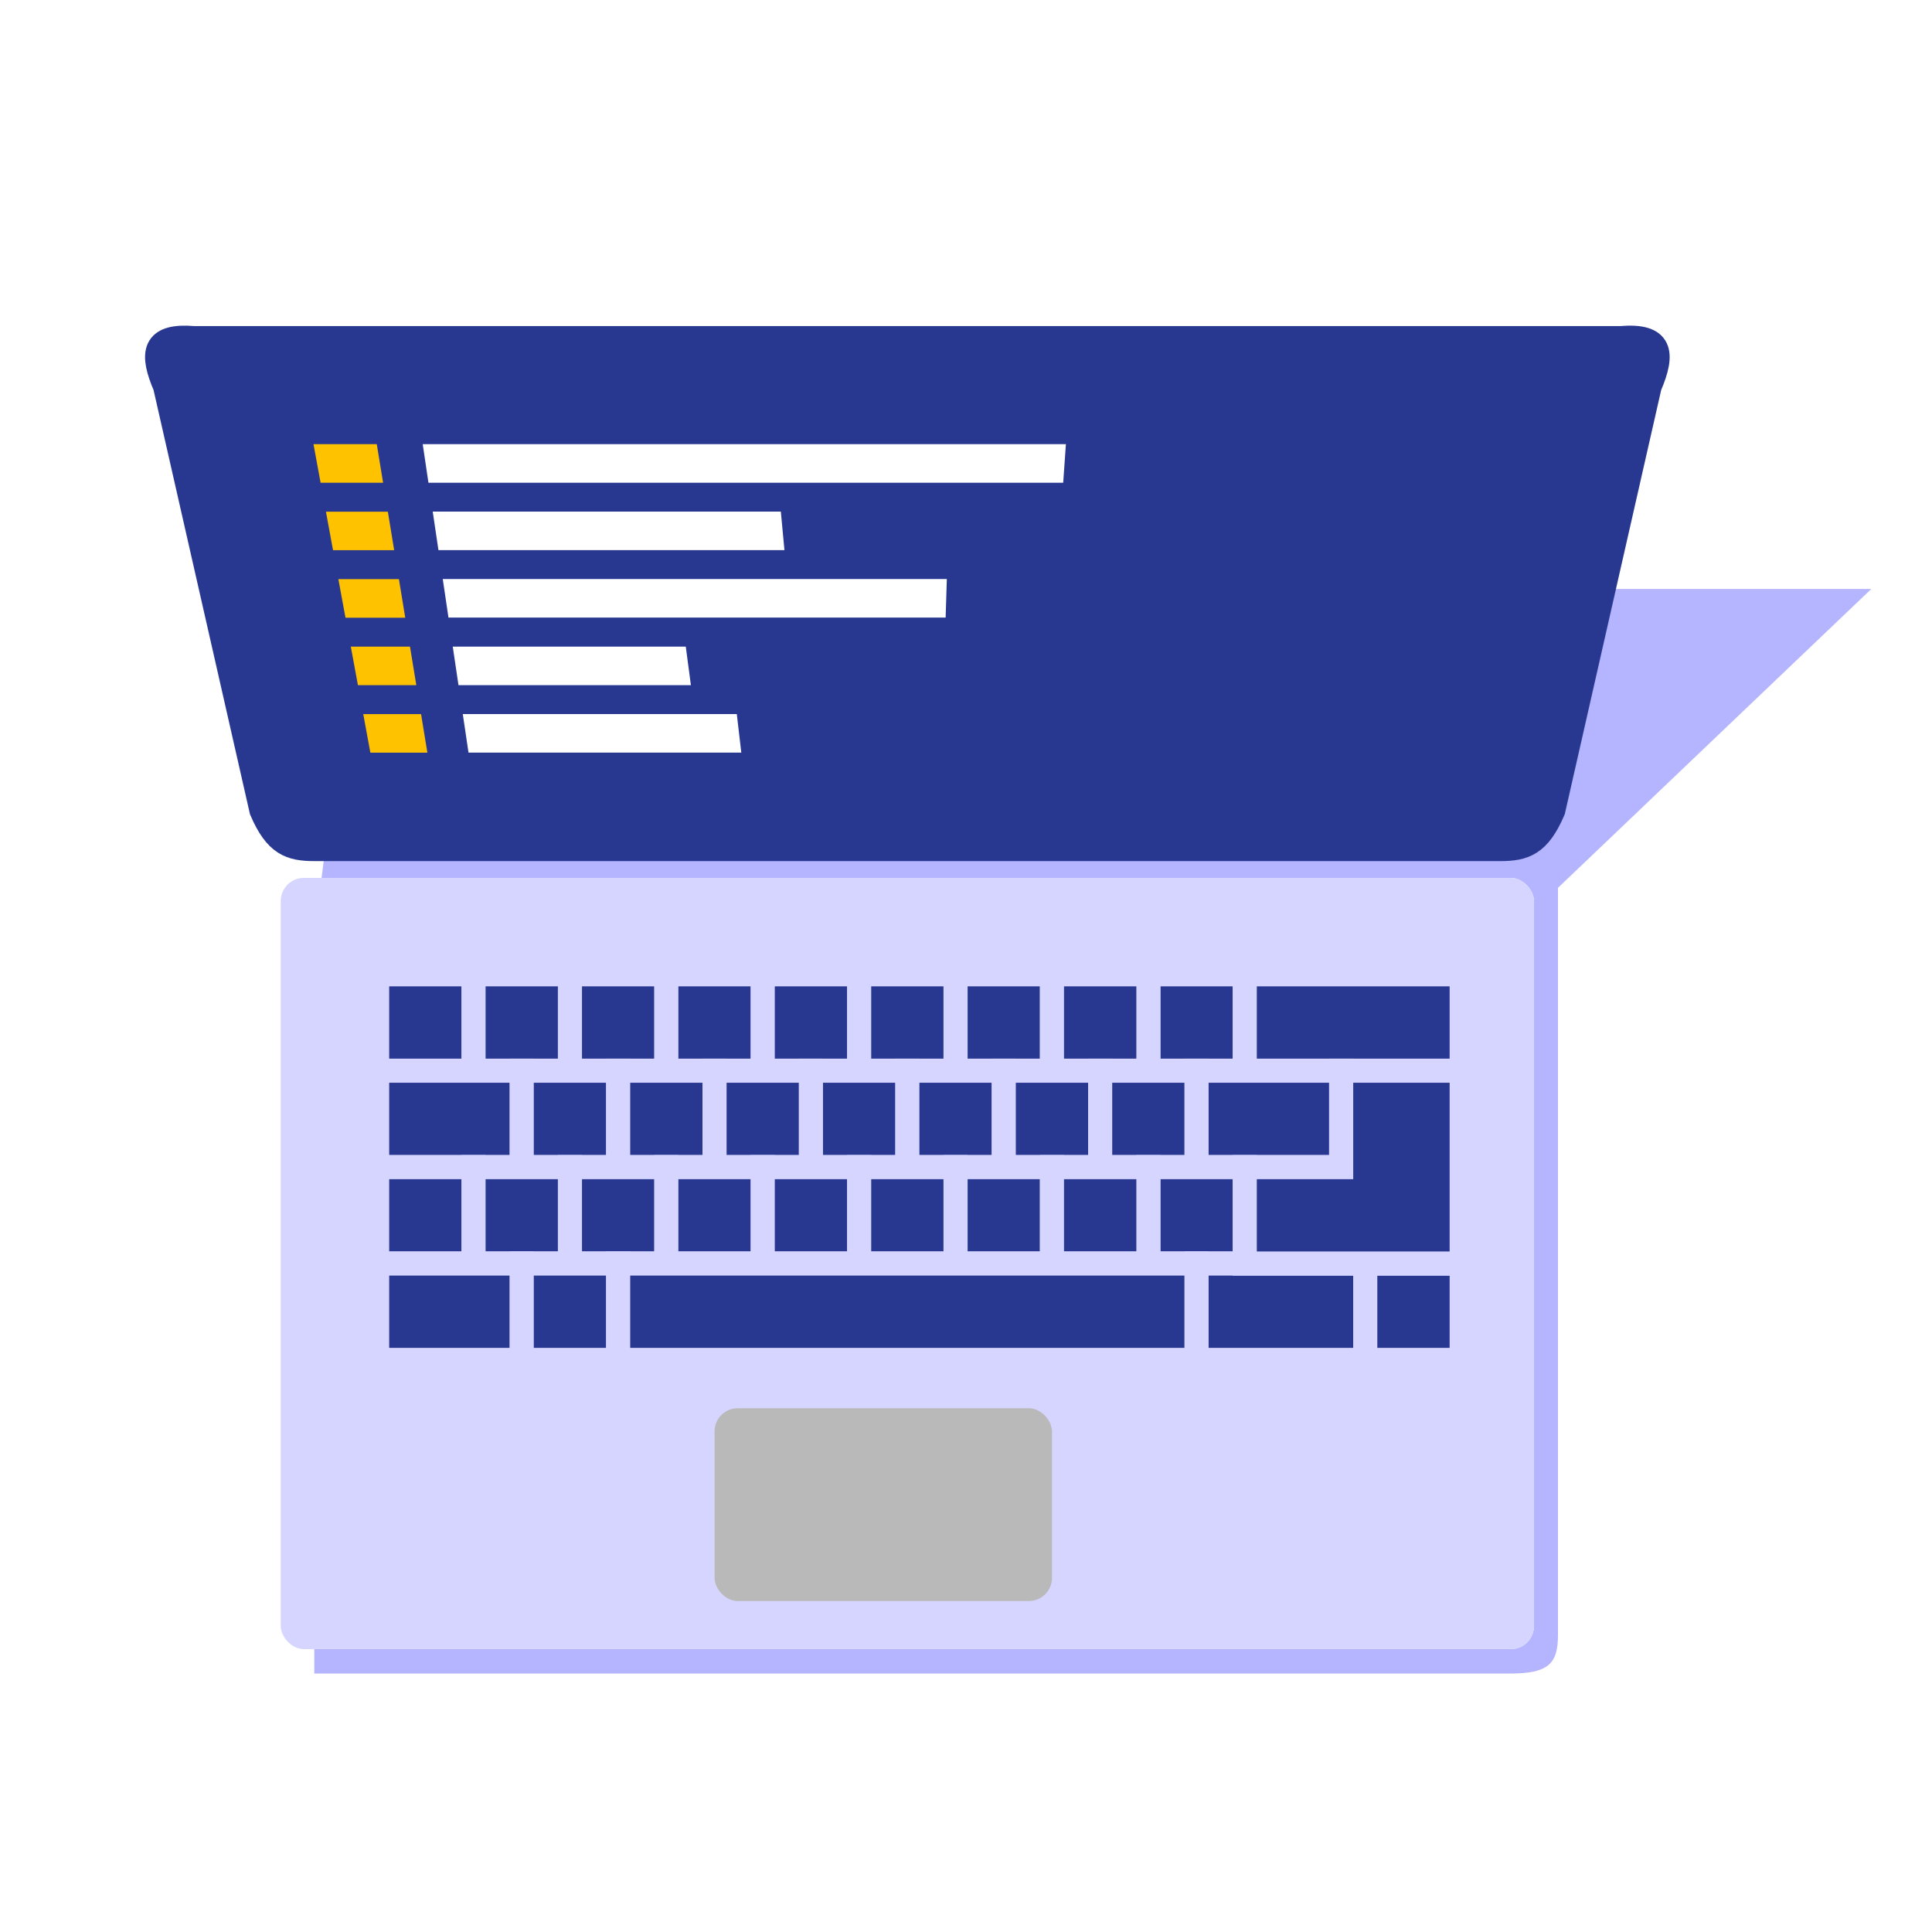 <?xml version="1.0" encoding="UTF-8"?>
<svg width="100" height="100" version="1.1" viewBox="0 0 100 100" xmlns="http://www.w3.org/2000/svg">
 <defs>
  <filter id="filter1048" x="-.01" y="-.015" width="1.02" height="1.03" color-interpolation-filters="sRGB">
   <feGaussianBlur stdDeviation="0.351"/>
  </filter>
 </defs>
 <g transform="translate(0 -270.54)">
  <g transform="translate(4)">
   <g>
    <path transform="matrix(.943 0 0 .943 329.88 155.68)" d="m-336.81 173.18v40.481l65.617-2e-5c2.117 0 2.646-0.529 2.646-2.117l1e-5 -41.01 17.198-16.404h-83.079z" fill="#b4b4ff" filter="url(#filter1048)"/>
    <rect x="10.531" y="315.98" width="64.867" height="39.918" rx="1.198" ry="1.198" fill="#fff"/>
    <rect x="10.531" y="315.98" width="64.867" height="39.918" rx="1.198" ry="1.198" fill="#d5d5ff"/>
   </g>
   <g fill="#283891" stroke-width="1.247">
    <g stroke="#d5d5ff" stroke-linecap="round">
     <rect transform="scale(-1)" x="-20.511" y="-325.96" width="4.99" height="4.99"/>
     <rect transform="scale(-1)" x="-25.501" y="-325.96" width="4.99" height="4.99"/>
     <rect transform="scale(-1)" x="-30.491" y="-325.96" width="4.99" height="4.99"/>
     <rect transform="scale(-1)" x="-35.48" y="-325.96" width="4.99" height="4.99"/>
     <rect transform="scale(-1)" x="-40.47" y="-325.96" width="4.99" height="4.99"/>
     <rect transform="scale(-1)" x="-45.46" y="-325.96" width="4.99" height="4.99"/>
     <rect transform="scale(-1)" x="-50.45" y="-325.96" width="4.99" height="4.99"/>
     <rect transform="scale(-1)" x="-60.429" y="-325.96" width="4.99" height="4.99"/>
     <rect transform="scale(-1)" x="-71.656" y="-325.96" width="11.227" height="4.99"/>
     <rect transform="scale(-1)" x="-55.44" y="-325.96" width="4.99" height="4.99"/>
     <rect transform="scale(-1)" x="-23.006" y="-330.95" width="7.485" height="4.99"/>
     <rect transform="scale(-1)" x="-27.996" y="-330.95" width="4.99" height="4.99"/>
     <rect transform="scale(-1)" x="-32.986" y="-330.95" width="4.99" height="4.99"/>
     <rect transform="scale(-1)" x="-37.975" y="-330.95" width="4.99" height="4.99"/>
     <rect transform="scale(-1)" x="-42.965" y="-330.95" width="4.99" height="4.99"/>
     <rect transform="scale(-1)" x="-47.955" y="-330.95" width="4.99" height="4.99"/>
     <rect transform="scale(-1)" x="-52.945" y="-330.95" width="4.99" height="4.99"/>
     <rect transform="scale(-1)" x="-57.935" y="-330.95" width="4.99" height="4.99"/>
     <rect transform="scale(-1)" x="-65.419" y="-330.95" width="7.485" height="4.99"/>
     <rect transform="scale(-1)" x="-20.511" y="-335.94" width="4.99" height="4.99"/>
     <rect transform="scale(-1)" x="-25.501" y="-335.94" width="4.99" height="4.99"/>
     <rect transform="scale(-1)" x="-30.491" y="-335.94" width="4.99" height="4.99"/>
     <rect transform="scale(-1)" x="-35.48" y="-335.94" width="4.99" height="4.99"/>
     <rect transform="scale(-1)" x="-40.47" y="-335.94" width="4.99" height="4.99"/>
     <rect transform="scale(-1)" x="-45.46" y="-335.94" width="4.99" height="4.99"/>
     <rect transform="scale(-1)" x="-50.45" y="-335.94" width="4.99" height="4.99"/>
     <rect transform="scale(-1)" x="-60.429" y="-335.94" width="4.99" height="4.99"/>
     <rect transform="scale(-1)" x="-55.44" y="-335.94" width="4.99" height="4.99"/>
     <rect transform="scale(-1)" x="-23.006" y="-340.93" width="7.485" height="4.99"/>
     <rect transform="scale(-1)" x="-27.996" y="-340.93" width="4.99" height="4.99"/>
     <rect transform="scale(-1)" x="-57.935" y="-340.93" width="29.939" height="4.99"/>
     <rect transform="scale(-1)" x="-66.667" y="-340.93" width="8.732" height="4.99"/>
     <rect transform="scale(-1)" x="-71.656" y="-340.93" width="4.99" height="4.99"/>
    </g>
    <path d="m5.67 288.02c-1.744-0.04-1.828 0.879-1.126 2.516l4.99 21.955c0.748 1.746 1.497 1.996 2.744 1.996h61.374c1.248 0 1.996-0.249 2.744-1.996l4.99-21.955c0.748-1.746 0.603-2.675-1.497-2.495h-73.849c-0.131-0.011-0.255-0.018-0.371-0.021z" stroke="#283891"/>
    <path d="m71.656 335.94h-11.227v-4.99h4.99v-4.99h6.237z" stroke="#d5d5ff" stroke-linecap="round"/>
   </g>
   <rect x="32.986" y="343.43" width="17.464" height="9.98" rx="1.198" ry="1.198" fill="#b9b9b9"/>
   <g shape-rendering="auto">
    <g fill="none">
     <path d="m14.313 293.53h-2.087l0.368 1.996h2.061" color="#000000" color-rendering="auto" dominant-baseline="auto" image-rendering="auto" solid-color="#000000" style="font-feature-settings:normal;font-variant-alternates:normal;font-variant-caps:normal;font-variant-ligatures:normal;font-variant-numeric:normal;font-variant-position:normal;isolation:auto;mix-blend-mode:normal;shape-padding:0;text-decoration-color:#000000;text-decoration-line:none;text-decoration-style:solid;text-indent:0;text-orientation:mixed;text-transform:none;white-space:normal"/>
     <path d="m41.659 293.53h-27.346" color="#000000" color-rendering="auto" dominant-baseline="auto" image-rendering="auto" solid-color="#000000" style="font-feature-settings:normal;font-variant-alternates:normal;font-variant-caps:normal;font-variant-ligatures:normal;font-variant-numeric:normal;font-variant-position:normal;isolation:auto;mix-blend-mode:normal;shape-padding:0;text-decoration-color:#000000;text-decoration-line:none;text-decoration-style:solid;text-indent:0;text-orientation:mixed;text-transform:none;white-space:normal"/>
     <path d="m41.644 295.53h9.987l0.015-1.996h-9.987" color="#000000" color-rendering="auto" dominant-baseline="auto" image-rendering="auto" solid-color="#000000" style="font-feature-settings:normal;font-variant-alternates:normal;font-variant-caps:normal;font-variant-ligatures:normal;font-variant-numeric:normal;font-variant-position:normal;isolation:auto;mix-blend-mode:normal;shape-padding:0;text-decoration-color:#000000;text-decoration-line:none;text-decoration-style:solid;text-indent:0;text-orientation:mixed;text-transform:none;white-space:normal"/>
     <path d="m14.656 295.53h26.988" color="#000000" color-rendering="auto" dominant-baseline="auto" image-rendering="auto" solid-color="#000000" style="font-feature-settings:normal;font-variant-alternates:normal;font-variant-caps:normal;font-variant-ligatures:normal;font-variant-numeric:normal;font-variant-position:normal;isolation:auto;mix-blend-mode:normal;shape-padding:0;text-decoration-color:#000000;text-decoration-line:none;text-decoration-style:solid;text-indent:0;text-orientation:mixed;text-transform:none;white-space:normal"/>
     <path d="m14.913 297.02h-2.043l0.368 1.994h2.018" color="#000000" color-rendering="auto" dominant-baseline="auto" image-rendering="auto" solid-color="#000000" style="font-feature-settings:normal;font-variant-alternates:normal;font-variant-caps:normal;font-variant-ligatures:normal;font-variant-numeric:normal;font-variant-position:normal;isolation:auto;mix-blend-mode:normal;shape-padding:0;text-decoration-color:#000000;text-decoration-line:none;text-decoration-style:solid;text-indent:0;text-orientation:mixed;text-transform:none;white-space:normal"/>
     <path d="m15.256 299.02h21.347l-0.187-1.994h-21.503" color="#000000" color-rendering="auto" dominant-baseline="auto" image-rendering="auto" solid-color="#000000" style="font-feature-settings:normal;font-variant-alternates:normal;font-variant-caps:normal;font-variant-ligatures:normal;font-variant-numeric:normal;font-variant-position:normal;isolation:auto;mix-blend-mode:normal;shape-padding:0;text-decoration-color:#000000;text-decoration-line:none;text-decoration-style:solid;text-indent:0;text-orientation:mixed;text-transform:none;white-space:normal"/>
    </g>
    <g fill="#fff">
     <path d="m17.88 293.53 0.296 1.996h32.855l0.14-1.996z" color="#000000" color-rendering="auto" dominant-baseline="auto" image-rendering="auto" solid-color="#000000" style="font-feature-settings:normal;font-variant-alternates:normal;font-variant-caps:normal;font-variant-ligatures:normal;font-variant-numeric:normal;font-variant-position:normal;isolation:auto;mix-blend-mode:normal;shape-padding:0;text-decoration-color:#000000;text-decoration-line:none;text-decoration-style:solid;text-indent:0;text-orientation:mixed;text-transform:none;white-space:normal"/>
     <path d="m18.398 297.02 0.296 1.994h17.909l-0.187-1.994z" color="#000000" color-rendering="auto" dominant-baseline="auto" image-rendering="auto" solid-color="#000000" style="font-feature-settings:normal;font-variant-alternates:normal;font-variant-caps:normal;font-variant-ligatures:normal;font-variant-numeric:normal;font-variant-position:normal;isolation:auto;mix-blend-mode:normal;shape-padding:0;text-decoration-color:#000000;text-decoration-line:none;text-decoration-style:solid;text-indent:0;text-orientation:mixed;text-transform:none;white-space:normal"/>
     <path d="m18.917 300.51 0.296 1.996h25.733l0.062-1.996z" color="#000000" color-rendering="auto" dominant-baseline="auto" image-rendering="auto" solid-color="#000000" style="font-feature-settings:normal;font-variant-alternates:normal;font-variant-caps:normal;font-variant-ligatures:normal;font-variant-numeric:normal;font-variant-position:normal;isolation:auto;mix-blend-mode:normal;shape-padding:0;text-decoration-color:#000000;text-decoration-line:none;text-decoration-style:solid;text-indent:0;text-orientation:mixed;text-transform:none;white-space:normal"/>
     <path d="m19.435 304.01 0.296 1.994h12.03l-0.265-1.994z" color="#000000" color-rendering="auto" dominant-baseline="auto" image-rendering="auto" solid-color="#000000" style="font-feature-settings:normal;font-variant-alternates:normal;font-variant-caps:normal;font-variant-ligatures:normal;font-variant-numeric:normal;font-variant-position:normal;isolation:auto;mix-blend-mode:normal;shape-padding:0;text-decoration-color:#000000;text-decoration-line:none;text-decoration-style:solid;text-indent:0;text-orientation:mixed;text-transform:none;white-space:normal"/>
     <path d="m19.954 307.5 0.296 1.996h14.12l-0.234-1.996z" color="#000000" color-rendering="auto" dominant-baseline="auto" image-rendering="auto" solid-color="#000000" style="font-feature-settings:normal;font-variant-alternates:normal;font-variant-caps:normal;font-variant-ligatures:normal;font-variant-numeric:normal;font-variant-position:normal;isolation:auto;mix-blend-mode:normal;shape-padding:0;text-decoration-color:#000000;text-decoration-line:none;text-decoration-style:solid;text-indent:0;text-orientation:mixed;text-transform:none;white-space:normal"/>
    </g>
    <g fill="none">
     <path d="m15.513 300.51h-1.999l0.368 1.996h1.974" color="#000000" color-rendering="auto" dominant-baseline="auto" image-rendering="auto" solid-color="#000000" style="font-feature-settings:normal;font-variant-alternates:normal;font-variant-caps:normal;font-variant-ligatures:normal;font-variant-numeric:normal;font-variant-position:normal;isolation:auto;mix-blend-mode:normal;shape-padding:0;text-decoration-color:#000000;text-decoration-line:none;text-decoration-style:solid;text-indent:0;text-orientation:mixed;text-transform:none;white-space:normal"/>
     <path d="m41.605 300.51h-26.091" color="#000000" color-rendering="auto" dominant-baseline="auto" image-rendering="auto" solid-color="#000000" style="font-feature-settings:normal;font-variant-alternates:normal;font-variant-caps:normal;font-variant-ligatures:normal;font-variant-numeric:normal;font-variant-position:normal;isolation:auto;mix-blend-mode:normal;shape-padding:0;text-decoration-color:#000000;text-decoration-line:none;text-decoration-style:solid;text-indent:0;text-orientation:mixed;text-transform:none;white-space:normal"/>
     <path d="m41.589 302.51h4.354l-0.062-1.996h-4.276" color="#000000" color-rendering="auto" dominant-baseline="auto" image-rendering="auto" solid-color="#000000" style="font-feature-settings:normal;font-variant-alternates:normal;font-variant-caps:normal;font-variant-ligatures:normal;font-variant-numeric:normal;font-variant-position:normal;isolation:auto;mix-blend-mode:normal;shape-padding:0;text-decoration-color:#000000;text-decoration-line:none;text-decoration-style:solid;text-indent:0;text-orientation:mixed;text-transform:none;white-space:normal"/>
     <path d="m15.857 302.51h25.733" color="#000000" color-rendering="auto" dominant-baseline="auto" image-rendering="auto" solid-color="#000000" style="font-feature-settings:normal;font-variant-alternates:normal;font-variant-caps:normal;font-variant-ligatures:normal;font-variant-numeric:normal;font-variant-position:normal;isolation:auto;mix-blend-mode:normal;shape-padding:0;text-decoration-color:#000000;text-decoration-line:none;text-decoration-style:solid;text-indent:0;text-orientation:mixed;text-transform:none;white-space:normal"/>
     <path d="m16.114 304.01h-1.956l0.368 1.994h1.931" color="#000000" color-rendering="auto" dominant-baseline="auto" image-rendering="auto" solid-color="#000000" style="font-feature-settings:normal;font-variant-alternates:normal;font-variant-caps:normal;font-variant-ligatures:normal;font-variant-numeric:normal;font-variant-position:normal;isolation:auto;mix-blend-mode:normal;shape-padding:0;text-decoration-color:#000000;text-decoration-line:none;text-decoration-style:solid;text-indent:0;text-orientation:mixed;text-transform:none;white-space:normal"/>
     <path d="m16.457 306h15.305l-0.265-1.994h-15.383" color="#000000" color-rendering="auto" dominant-baseline="auto" image-rendering="auto" solid-color="#000000" style="font-feature-settings:normal;font-variant-alternates:normal;font-variant-caps:normal;font-variant-ligatures:normal;font-variant-numeric:normal;font-variant-position:normal;isolation:auto;mix-blend-mode:normal;shape-padding:0;text-decoration-color:#000000;text-decoration-line:none;text-decoration-style:solid;text-indent:0;text-orientation:mixed;text-transform:none;white-space:normal"/>
     <path d="m16.714 307.5h-1.912l0.368 1.996h1.887" color="#000000" color-rendering="auto" dominant-baseline="auto" image-rendering="auto" solid-color="#000000" style="font-feature-settings:normal;font-variant-alternates:normal;font-variant-caps:normal;font-variant-ligatures:normal;font-variant-numeric:normal;font-variant-position:normal;isolation:auto;mix-blend-mode:normal;shape-padding:0;text-decoration-color:#000000;text-decoration-line:none;text-decoration-style:solid;text-indent:0;text-orientation:mixed;text-transform:none;white-space:normal"/>
     <path d="m17.057 309.5h17.312l-0.234-1.996h-17.421" color="#000000" color-rendering="auto" dominant-baseline="auto" image-rendering="auto" solid-color="#000000" style="font-feature-settings:normal;font-variant-alternates:normal;font-variant-caps:normal;font-variant-ligatures:normal;font-variant-numeric:normal;font-variant-position:normal;isolation:auto;mix-blend-mode:normal;shape-padding:0;text-decoration-color:#000000;text-decoration-line:none;text-decoration-style:solid;text-indent:0;text-orientation:mixed;text-transform:none;white-space:normal"/>
    </g>
    <path d="m12.226 293.53 0.368 1.996h3.235l-0.327-1.996zm0.644 3.494 0.368 1.994h3.164l-0.327-1.994zm0.644 3.492 0.368 1.996h3.093l-0.327-1.996zm0.644 3.494 0.368 1.994h3.022l-0.327-1.994zm0.644 3.492 0.368 1.996h2.951l-0.327-1.996z" color="#000000" color-rendering="auto" dominant-baseline="auto" fill="#ffc200" image-rendering="auto" solid-color="#000000" style="font-feature-settings:normal;font-variant-alternates:normal;font-variant-caps:normal;font-variant-ligatures:normal;font-variant-numeric:normal;font-variant-position:normal;isolation:auto;mix-blend-mode:normal;shape-padding:0;text-decoration-color:#000000;text-decoration-line:none;text-decoration-style:solid;text-indent:0;text-orientation:mixed;text-transform:none;white-space:normal"/>
   </g>
  </g>
 </g>
</svg>
